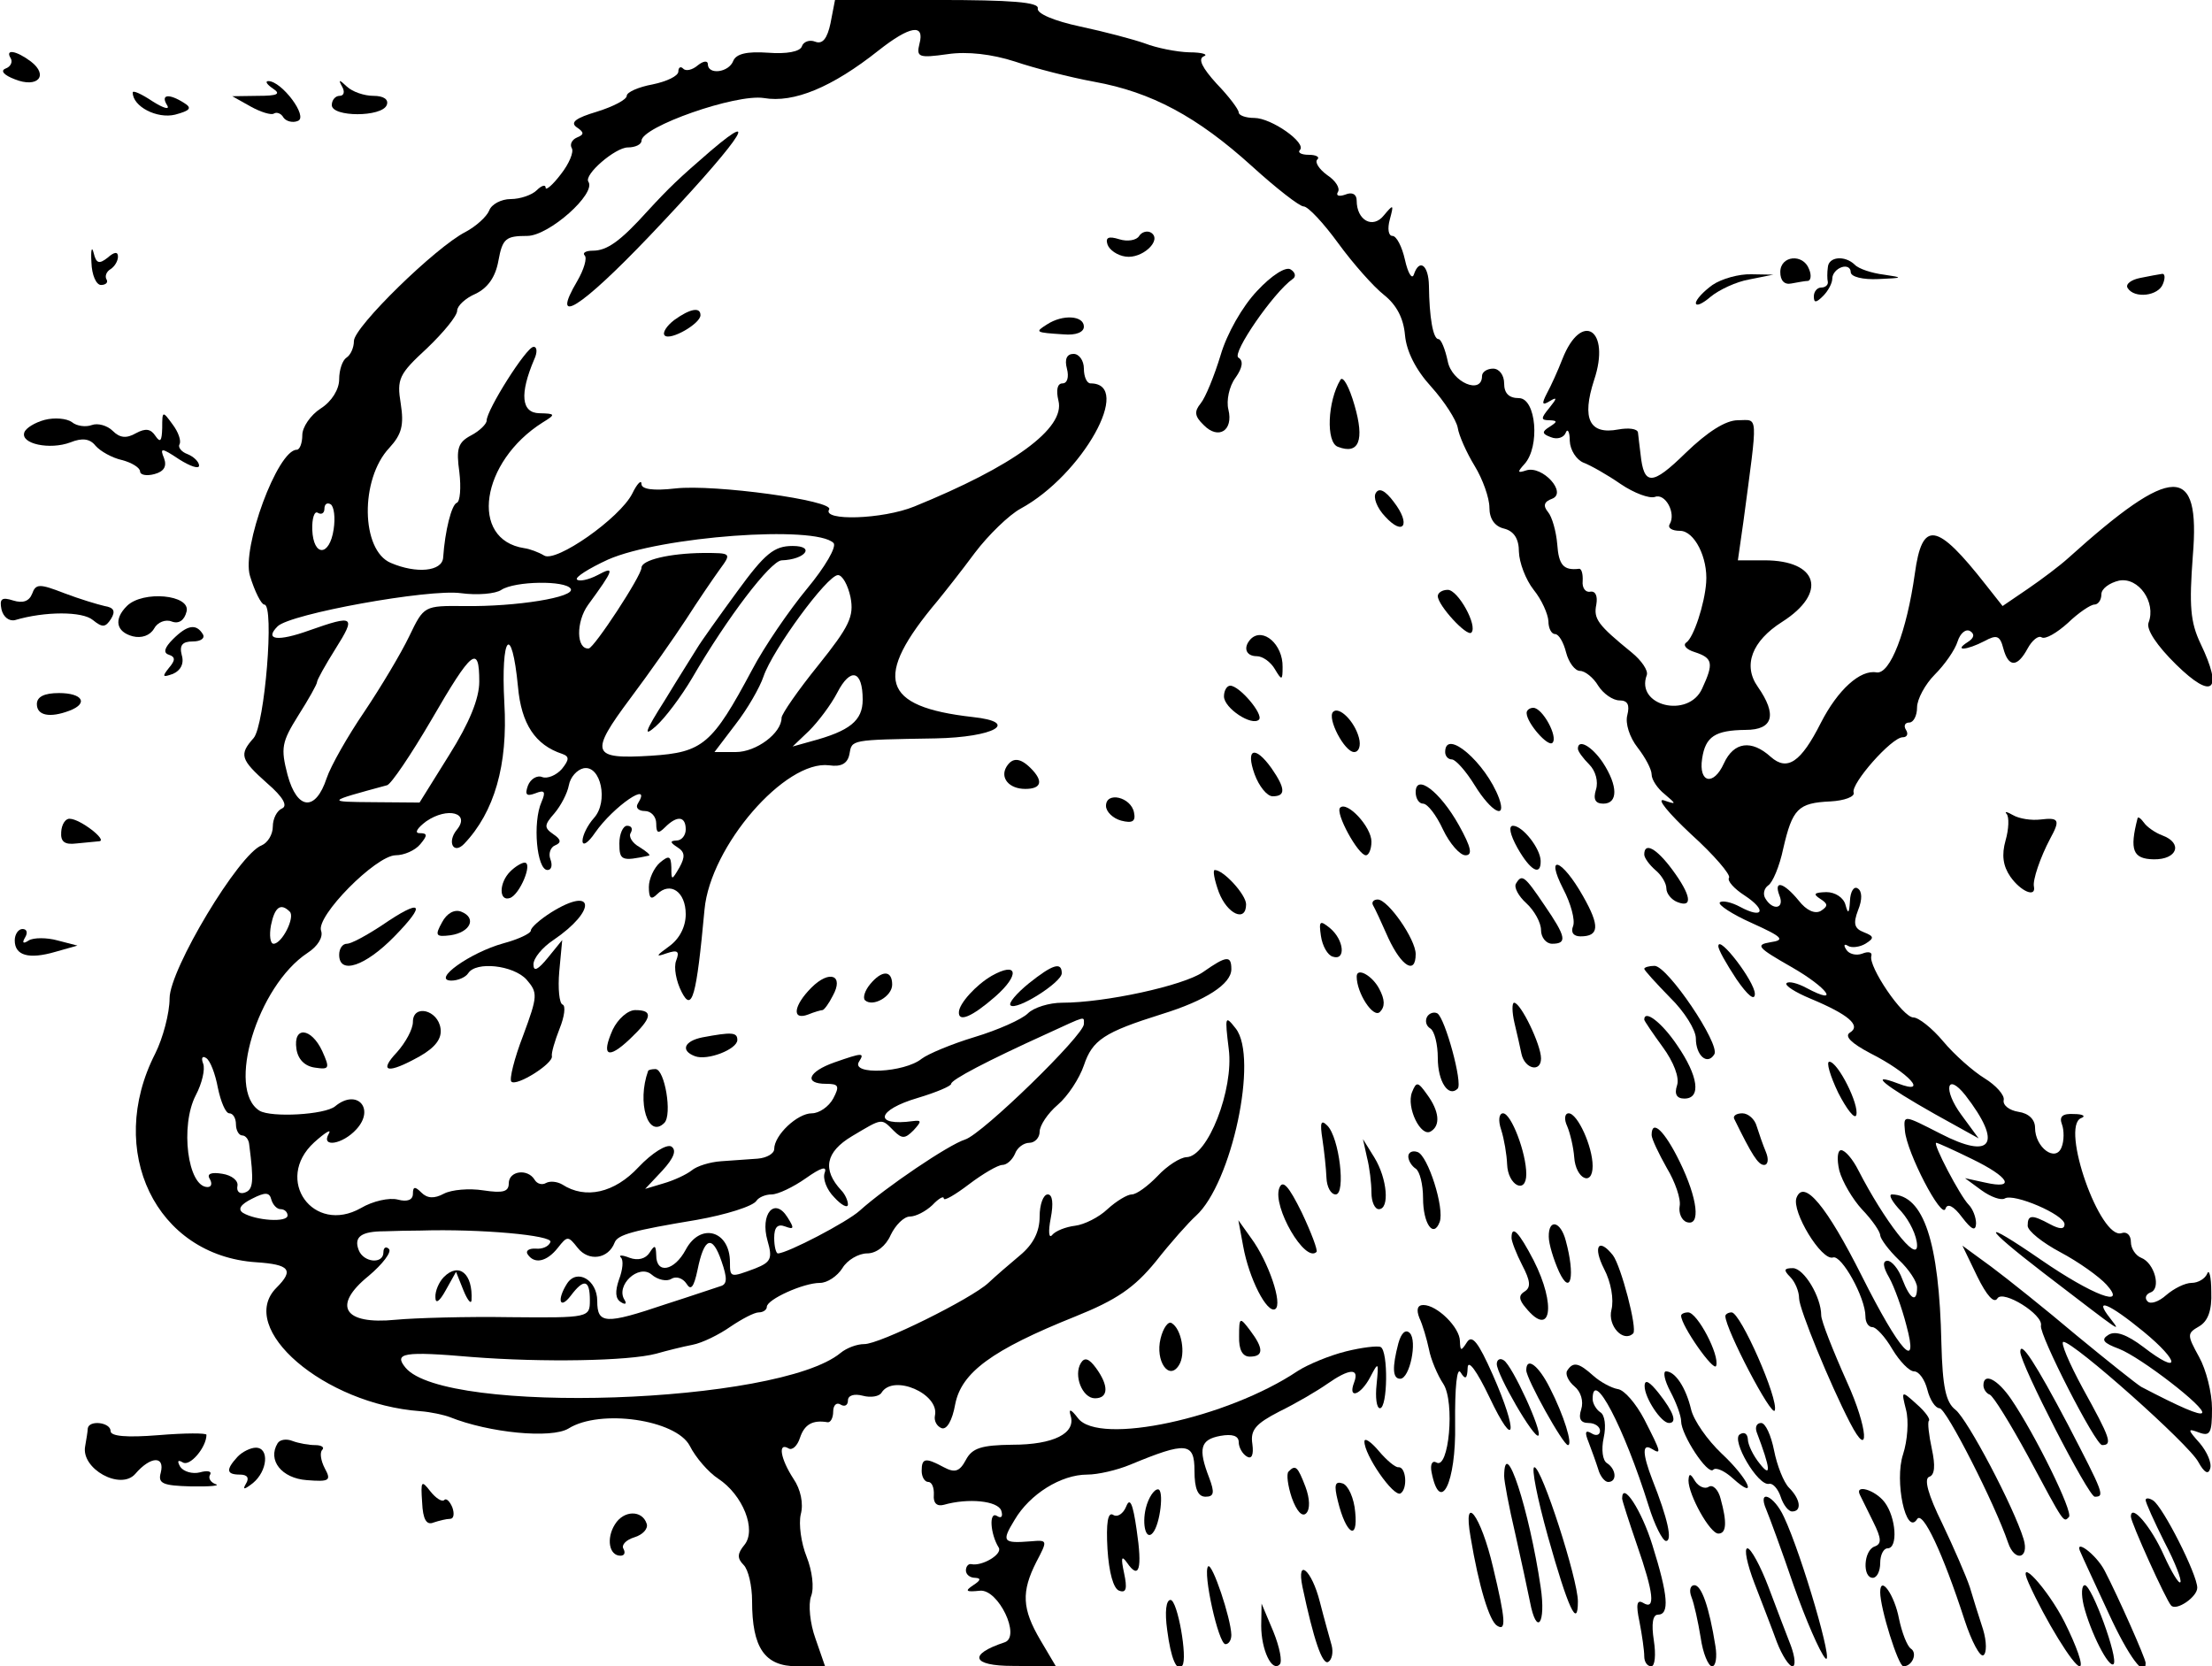 <?xml version="1.0" standalone="no"?>
<!DOCTYPE svg PUBLIC "-//W3C//DTD SVG 20010904//EN"
 "http://www.w3.org/TR/2001/REC-SVG-20010904/DTD/svg10.dtd">
<svg version="1.0" xmlns="http://www.w3.org/2000/svg"
 width="300pt" height="226pt" viewBox="0 0 300 226"
 preserveAspectRatio="xMidYMid meet">
<g transform="translate(0,226) scale(0.05,-0.05)"
fill="#000000" stroke="none">
<path d="M2253 4458 c-9 -43 -22 -59 -42 -51 -15 6 -32 0 -36 -13 -5 -14 -41
-21 -92 -17 -57 4 -86 -3 -94 -22 -12 -32 -69 -39 -69 -9 0 10 -12 9 -27 -3
-15 -13 -33 -17 -40 -9 -7 7 -13 3 -13 -8 0 -12 -31 -27 -70 -35 -38 -7 -70
-21 -70 -31 0 -10 -36 -29 -81 -43 -57 -17 -73 -29 -55 -42 21 -14 21 -20 1
-28 -14 -6 -20 -19 -14 -29 6 -10 -7 -42 -30 -71 -22 -29 -41 -45 -41 -36 0 9
-11 6 -24 -7 -13 -13 -45 -24 -71 -24 -25 0 -52 -14 -58 -31 -7 -17 -36 -43
-64 -58 -81 -41 -303 -258 -303 -296 0 -18 -9 -38 -20 -45 -11 -7 -20 -33 -20
-59 0 -27 -20 -60 -50 -79 -28 -18 -50 -51 -50 -72 0 -22 -7 -40 -15 -40 -52
0 -150 -266 -127 -342 13 -43 31 -78 39 -78 28 0 1 -327 -29 -362 -40 -45 -36
-58 37 -123 43 -37 56 -61 40 -68 -14 -6 -25 -28 -25 -49 0 -22 -14 -44 -30
-51 -62 -23 -250 -337 -250 -415 0 -40 -18 -108 -39 -150 -135 -264 2 -548
274 -566 91 -6 103 -21 55 -69 -110 -110 129 -316 390 -335 28 -2 64 -10 80
-16 107 -43 276 -59 322 -31 86 54 292 24 329 -47 16 -32 51 -72 77 -89 67
-44 105 -139 71 -180 -19 -23 -20 -36 -2 -54 13 -13 23 -57 23 -98 0 -127 34
-177 122 -177 l76 0 -26 75 c-15 41 -20 93 -12 115 9 23 3 69 -12 107 -15 37
-22 89 -16 115 8 29 0 68 -20 97 -35 54 -43 100 -13 82 10 -6 24 7 31 29 12
36 34 49 75 42 8 -1 15 12 15 29 0 17 9 26 20 19 11 -7 20 -2 20 11 0 14 17
19 40 13 22 -6 45 -2 51 8 32 52 158 -3 145 -62 -3 -14 5 -29 18 -34 14 -5 29
20 37 65 17 86 99 147 326 238 112 45 160 78 218 149 40 51 89 106 109 124 97
88 170 429 108 508 -29 37 -30 34 -19 -56 14 -109 -57 -292 -115 -293 -17 -1
-52 -23 -78 -51 -26 -27 -57 -50 -70 -50 -12 0 -42 -18 -66 -40 -23 -22 -63
-42 -88 -45 -25 -3 -53 -14 -62 -25 -9 -11 -11 9 -4 45 8 41 5 65 -8 65 -12 0
-22 -27 -22 -60 0 -41 -17 -75 -53 -105 -30 -25 -68 -58 -86 -75 -46 -43 -296
-167 -337 -166 -19 0 -47 -10 -64 -24 -168 -139 -1073 -169 -1180 -40 -33 40
-5 45 180 29 192 -15 425 -11 500 9 28 8 72 19 98 24 27 5 73 28 103 49 31 21
65 39 77 39 12 0 22 7 22 15 0 20 99 65 144 65 20 0 47 18 61 40 13 22 44 40
67 40 25 0 51 20 64 50 13 27 36 50 52 50 16 0 43 14 61 31 17 18 31 26 31 18
0 -8 31 10 69 39 37 28 78 52 90 52 12 0 27 14 34 30 6 17 24 30 39 30 15 0
28 14 28 30 0 17 22 50 49 73 28 24 59 72 71 107 23 69 55 90 211 139 120 37
189 82 189 122 0 38 -13 37 -77 -8 -54 -37 -266 -83 -382 -83 -35 0 -77 -13
-93 -29 -16 -16 -81 -45 -144 -64 -63 -19 -127 -46 -144 -59 -47 -38 -193 -45
-170 -8 16 25 10 25 -67 -2 -71 -25 -84 -58 -22 -58 34 0 37 -6 19 -40 -12
-22 -38 -40 -58 -40 -39 0 -102 -59 -102 -97 0 -12 -20 -24 -45 -26 -25 -2
-69 -5 -99 -7 -30 -2 -66 -13 -80 -25 -14 -11 -48 -27 -76 -35 l-50 -15 47 50
c31 34 39 55 24 65 -13 7 -52 -17 -89 -56 -65 -70 -144 -88 -207 -47 -14 8
-33 10 -44 4 -10 -6 -24 -3 -31 9 -19 31 -70 24 -70 -10 0 -23 -16 -27 -69
-19 -38 6 -86 2 -107 -9 -26 -14 -45 -13 -61 3 -17 17 -23 17 -23 -3 0 -17
-15 -23 -41 -16 -23 6 -68 -4 -100 -23 -129 -73 -237 77 -127 178 30 27 48 38
40 24 -23 -39 37 -30 75 12 51 56 1 111 -58 62 -28 -23 -173 -31 -205 -12 -91
57 -6 338 130 428 28 18 43 43 37 60 -15 39 148 204 202 205 23 0 53 13 67 30
20 24 20 30 -2 30 -15 0 -6 14 18 32 58 40 121 23 83 -23 -27 -33 -9 -68 20
-38 82 86 119 214 109 382 -10 184 20 220 37 44 9 -101 47 -158 120 -182 20
-7 19 -16 -1 -41 -15 -17 -39 -27 -53 -22 -14 6 -32 -5 -39 -23 -9 -25 -4 -30
20 -21 25 10 29 5 17 -23 -25 -56 -13 -185 16 -185 11 0 14 13 8 29 -6 15 0
33 13 38 17 7 16 16 -5 30 -26 18 -25 25 3 57 17 20 35 54 39 76 4 22 22 42
40 46 47 9 68 -91 28 -135 -17 -19 -31 -47 -31 -62 0 -15 15 -6 34 22 50 72
157 145 116 79 -7 -11 2 -20 19 -20 17 0 31 -15 31 -34 0 -26 5 -29 24 -10 33
33 56 30 56 -6 0 -16 -11 -30 -25 -30 -18 -1 -18 -5 2 -18 21 -13 22 -26 6
-55 -21 -36 -22 -36 -22 0 -1 31 -6 34 -31 13 -16 -14 -30 -44 -30 -66 0 -31
6 -36 22 -20 36 36 78 7 78 -54 0 -34 -17 -67 -45 -87 -36 -26 -38 -30 -7 -19
30 10 36 6 26 -20 -7 -18 0 -56 15 -85 28 -55 40 -15 62 224 16 172 219 406
338 391 33 -5 50 5 55 30 7 40 1 39 233 43 160 3 232 44 101 58 -248 28 -271
106 -95 315 18 22 64 80 101 130 37 49 93 103 124 120 168 91 307 340 190 340
-10 0 -18 18 -18 40 0 22 -13 40 -28 40 -18 0 -25 -14 -18 -40 6 -23 1 -40
-12 -40 -14 0 -18 -18 -11 -47 19 -75 -123 -178 -391 -287 -86 -35 -251 -40
-231 -8 15 24 -312 69 -417 57 -61 -7 -92 -2 -92 12 0 13 -12 1 -25 -26 -34
-67 -207 -188 -239 -168 -15 9 -39 18 -54 20 -150 23 -118 235 50 341 36 22
35 24 -9 25 -49 1 -54 52 -14 146 9 19 8 35 -2 34 -19 0 -127 -171 -127 -200
0 -9 -19 -28 -42 -40 -36 -19 -41 -36 -32 -100 5 -42 2 -80 -7 -83 -14 -5 -32
-75 -37 -149 -3 -37 -72 -44 -142 -14 -81 34 -84 227 -4 312 34 37 40 62 31
120 -11 67 -5 80 71 150 45 43 82 88 82 102 0 13 22 34 50 46 33 16 54 45 62
90 11 60 20 67 78 67 59 0 188 115 166 147 -13 19 73 93 107 93 20 0 37 8 37
18 0 38 256 128 332 116 81 -14 185 29 311 129 85 67 126 74 111 18 -9 -36 -2
-39 76 -28 54 8 121 0 183 -20 53 -18 150 -43 216 -55 154 -28 278 -94 427
-229 66 -60 129 -109 140 -109 12 0 54 -45 94 -100 40 -55 96 -118 124 -140
34 -27 53 -63 57 -109 4 -44 29 -94 71 -140 36 -40 68 -90 72 -111 3 -21 24
-68 46 -104 22 -36 40 -87 40 -113 0 -30 14 -51 40 -57 27 -7 40 -28 40 -63 1
-29 18 -75 40 -103 22 -27 39 -66 40 -85 0 -19 8 -35 18 -35 10 0 23 -22 30
-50 7 -27 24 -50 38 -50 13 0 36 -18 49 -40 14 -22 40 -40 58 -40 22 0 28 -12
21 -40 -6 -22 6 -60 28 -88 21 -27 38 -59 38 -73 0 -14 16 -38 35 -53 33 -28
33 -29 -2 -17 -21 6 13 -35 74 -92 62 -56 108 -110 103 -118 -6 -8 14 -30 42
-48 61 -40 51 -65 -12 -31 -24 13 -49 18 -55 12 -6 -6 33 -32 87 -56 84 -38
91 -46 50 -52 -42 -7 -34 -15 57 -67 98 -56 135 -107 41 -57 -24 13 -48 19
-54 13 -6 -6 24 -25 65 -42 103 -43 138 -73 107 -92 -16 -10 4 -29 55 -56 105
-53 161 -115 75 -82 -82 31 -38 -5 100 -83 l119 -66 -47 64 c-50 68 -40 117
11 53 102 -132 73 -177 -68 -104 -100 51 -100 52 -96 8 5 -60 100 -242 110
-212 5 16 22 8 45 -23 26 -34 37 -39 38 -17 0 17 -9 40 -20 51 -23 23 -99 168
-88 168 4 0 48 -20 97 -44 101 -49 120 -83 36 -64 l-55 12 45 -33 c25 -18 53
-28 63 -22 24 15 162 -44 162 -70 0 -14 -13 -14 -39 0 -50 27 -61 26 -61 -4 0
-14 40 -46 89 -72 49 -26 105 -66 125 -88 58 -65 -39 -28 -177 67 -167 115
-163 95 6 -35 222 -170 211 -163 180 -122 -45 57 -3 40 91 -37 101 -83 101
-120 0 -42 -45 34 -76 45 -95 33 -21 -13 -14 -22 29 -38 59 -23 238 -161 225
-174 -6 -7 -58 15 -165 71 -12 7 -91 70 -176 140 -84 71 -188 154 -231 186
l-78 57 40 -83 c26 -53 46 -75 55 -60 15 24 125 -44 118 -74 -5 -25 148 -324
166 -324 29 0 22 19 -52 153 -38 70 -62 127 -53 127 28 0 341 -278 366 -326
16 -29 27 -35 32 -18 5 15 -8 45 -28 69 -34 38 -34 41 -2 29 30 -11 35 -1 35
65 0 43 -16 106 -35 140 -33 60 -33 64 0 83 24 14 35 43 33 94 0 41 -6 63 -11
49 -6 -14 -25 -25 -42 -25 -18 0 -48 -15 -69 -33 -20 -18 -43 -26 -51 -17 -8
8 -5 19 8 24 30 10 11 80 -25 94 -15 6 -28 25 -28 43 0 18 -11 29 -25 24 -58
-20 -167 289 -110 312 14 5 5 11 -19 11 -32 2 -41 -7 -33 -28 6 -16 6 -45 -1
-62 -16 -42 -72 -1 -72 53 0 22 -17 39 -45 43 -25 4 -43 18 -40 32 3 13 -21
40 -52 59 -31 19 -82 64 -112 100 -30 36 -67 65 -81 65 -29 0 -123 139 -114
167 3 10 -8 13 -25 6 -16 -6 -36 -1 -43 11 -8 12 -6 17 5 10 10 -6 32 -3 47 6
24 15 24 20 -4 31 -26 10 -30 23 -16 60 12 29 11 52 -1 59 -10 7 -20 -8 -21
-34 -2 -34 -5 -37 -12 -11 -5 20 -28 35 -52 35 -33 -1 -37 -5 -17 -18 22 -14
22 -20 2 -33 -16 -9 -39 1 -60 28 -41 50 -69 57 -52 13 14 -35 -18 -41 -38 -8
-8 12 -4 28 7 36 12 7 31 52 41 100 25 108 40 124 128 128 38 2 67 13 63 24
-8 24 103 150 133 150 12 0 16 9 9 20 -7 11 -3 20 9 20 11 0 21 18 21 41 0 22
22 63 48 89 27 27 55 67 62 90 7 22 22 35 34 28 13 -8 11 -19 -7 -30 -39 -25
-2 -22 46 3 33 18 42 15 51 -20 14 -52 38 -52 66 0 12 22 29 36 38 30 10 -6
41 12 71 39 29 28 62 50 72 50 10 0 19 12 19 28 0 15 22 31 48 37 53 10 101
-59 80 -114 -7 -18 22 -62 75 -114 99 -97 128 -72 66 57 -28 59 -31 103 -21
238 21 251 -54 250 -338 -6 -22 -20 -71 -57 -109 -83 l-69 -47 -45 57 c-134
171 -173 177 -193 31 -22 -157 -67 -274 -104 -268 -44 8 -105 -47 -151 -137
-54 -107 -91 -132 -136 -92 -52 47 -100 41 -127 -18 -28 -62 -69 -53 -59 13 9
60 35 77 118 78 75 0 86 41 33 117 -41 58 -16 124 66 176 124 79 98 167 -48
167 l-72 0 15 105 c40 301 41 275 -15 275 -33 0 -82 -31 -142 -89 -91 -89
-113 -89 -122 -3 -3 23 -6 50 -7 59 -2 10 -25 13 -53 8 -79 -15 -100 29 -66
134 46 137 -34 189 -86 57 -12 -31 -31 -73 -42 -93 -15 -29 -13 -34 8 -21 20
12 20 8 -1 -18 -24 -29 -24 -34 0 -34 22 -1 22 -4 0 -18 -21 -13 -21 -19 4
-28 17 -7 35 -1 40 12 5 13 11 3 11 -22 1 -25 18 -51 37 -59 19 -7 65 -33 101
-58 37 -25 78 -40 93 -35 28 11 58 -44 40 -74 -6 -10 6 -18 28 -18 39 0 76
-73 71 -140 -4 -58 -34 -150 -54 -163 -10 -7 0 -19 23 -26 49 -16 52 -30 20
-99 -37 -82 -182 -47 -150 37 4 12 -14 39 -41 61 -92 75 -104 91 -96 130 4 23
-2 37 -16 35 -13 -3 -23 10 -21 29 1 19 -3 34 -10 33 -42 -5 -55 10 -59 67 -3
35 -14 74 -25 87 -14 17 -11 28 11 36 42 16 -26 91 -70 77 -24 -8 -25 -5 -5
17 43 47 32 179 -15 179 -27 0 -40 13 -40 40 0 22 -13 40 -30 40 -16 0 -30 -9
-30 -20 0 -52 -82 -17 -93 40 -7 33 -18 60 -25 60 -15 0 -25 60 -26 145 -1 56
-26 75 -41 30 -5 -14 -16 4 -24 40 -8 36 -23 65 -34 65 -11 0 -14 20 -7 45 11
41 10 42 -16 11 -30 -38 -74 -14 -74 40 0 17 -12 24 -31 16 -17 -6 -26 -3 -20
7 7 10 -6 31 -29 46 -22 16 -34 35 -27 42 8 7 -3 13 -23 13 -20 0 -31 6 -24
13 19 19 -77 87 -124 87 -23 0 -42 7 -42 15 0 8 -27 44 -60 78 -39 43 -51 67
-35 74 14 5 -4 11 -39 11 -35 1 -89 12 -120 24 -31 11 -110 32 -176 46 -70 15
-118 35 -115 49 4 17 -72 23 -273 23 l-277 0 -12 -62z m-1348 -1374 c-11 -74
-55 -75 -58 -1 -1 31 6 52 15 46 10 -6 18 -1 18 11 0 12 7 18 17 12 9 -6 13
-36 8 -68z m1356 -37 c9 -10 -23 -65 -72 -124 -48 -58 -116 -157 -149 -220
-108 -202 -133 -224 -274 -233 -162 -10 -168 6 -56 156 51 68 119 165 151 214
32 50 73 110 91 135 33 45 32 45 -45 45 -91 -1 -167 -19 -167 -40 0 -22 -128
-217 -143 -219 -34 -3 -35 72 -2 118 71 97 74 107 26 81 -25 -13 -50 -18 -56
-12 -6 6 32 30 84 54 143 63 563 94 612 45z m46 -147 c10 -52 -3 -79 -87 -184
-55 -68 -100 -133 -100 -143 0 -42 -69 -93 -124 -93 l-58 0 57 75 c32 41 66
100 76 130 25 73 173 275 202 275 12 0 27 -27 34 -60z m-759 23 c14 -23 -148
-49 -288 -47 -110 1 -110 1 -150 -82 -22 -46 -77 -138 -122 -205 -45 -66 -91
-147 -102 -180 -30 -91 -80 -87 -106 9 -19 73 -16 89 29 161 28 44 51 85 51
91 0 6 23 47 50 90 56 89 51 93 -71 50 -86 -31 -123 -26 -86 11 34 34 410 102
497 90 44 -6 94 -2 110 9 37 24 174 26 188 3z m-248 -252 c0 -46 -27 -112 -81
-198 l-81 -130 -124 1 c-130 1 -130 1 36 46 11 3 65 83 120 177 110 190 130
206 130 104z m1040 -49 c0 -57 -35 -85 -140 -113 l-50 -14 45 43 c24 24 59 70
76 103 36 70 69 61 69 -19z m-1554 -575 c15 -15 -21 -87 -44 -87 -9 0 -12 23
-7 50 10 49 26 62 51 37z m2154 -305 c0 -30 -275 -298 -322 -313 -45 -14 -216
-130 -286 -193 -34 -31 -197 -116 -222 -116 -5 0 -10 19 -10 42 0 29 9 39 30
31 24 -9 25 -5 6 25 -35 56 -75 9 -54 -64 14 -48 9 -58 -34 -75 -67 -25 -68
-25 -68 17 0 86 -80 109 -120 34 -31 -58 -80 -67 -80 -15 -1 28 -4 29 -18 7
-11 -17 -32 -22 -54 -14 -20 8 -31 8 -24 1 8 -7 5 -34 -5 -60 -11 -32 -10 -52
5 -61 12 -8 17 -5 10 6 -25 39 38 98 73 69 17 -15 42 -20 54 -12 13 8 31 2 41
-13 12 -20 20 -10 30 37 18 89 40 97 65 24 16 -46 16 -63 -3 -68 -13 -4 -80
-27 -149 -49 -163 -55 -185 -54 -185 9 0 57 -55 89 -82 47 -28 -44 -20 -72 10
-33 36 48 52 44 52 -12 0 -47 -2 -48 -215 -46 -118 2 -259 -2 -312 -7 -141
-14 -173 38 -73 119 38 32 63 65 55 73 -8 8 -15 4 -15 -9 0 -33 -54 -28 -67 6
-14 36 7 51 70 51 26 1 70 2 97 2 164 5 360 -13 353 -31 -4 -12 -22 -20 -40
-18 -18 1 -28 -6 -22 -15 18 -28 52 -21 82 17 26 33 28 33 54 0 30 -38 83 -30
100 14 8 22 49 33 223 62 79 14 153 37 162 52 6 9 24 17 41 17 17 0 59 20 93
44 41 29 58 34 51 15 -6 -16 5 -46 26 -67 20 -22 37 -30 37 -19 0 10 -8 28
-18 38 -52 56 -43 104 29 147 84 50 79 49 113 15 23 -23 31 -22 54 1 22 24 22
28 -1 25 -109 -15 -100 30 13 63 50 15 90 32 90 38 0 11 97 62 260 136 109 50
100 48 100 26z m-2349 -173 c8 -38 21 -69 31 -69 10 0 18 -13 18 -30 0 -16 8
-30 17 -30 9 0 18 -11 19 -25 13 -101 11 -122 -12 -130 -14 -5 -23 3 -20 18 3
14 -15 29 -41 33 -30 5 -43 0 -34 -14 7 -12 5 -22 -6 -22 -54 0 -75 166 -32
249 17 32 26 71 20 86 -6 15 -2 22 8 15 11 -6 25 -43 32 -81z m170 -329 c11 0
19 -8 19 -17 0 -20 -86 -14 -121 7 -15 10 -6 23 24 38 37 19 48 18 53 -2 4
-14 15 -26 25 -26z"/>
<path d="M2000 2916 c-49 -67 -99 -137 -109 -154 -11 -18 -51 -81 -88 -142
-54 -85 -59 -101 -24 -70 25 22 69 81 98 130 97 167 213 318 243 320 64 2 93
39 30 39 -50 0 -75 -20 -150 -123z"/>
<path d="M1204 1056 c-13 -13 -24 -38 -23 -55 0 -19 11 -12 28 19 l28 50 20
-50 c11 -27 21 -39 22 -27 4 72 -34 104 -75 63z"/>
<path d="M29 4362 c6 -10 0 -23 -14 -28 -15 -6 -4 -18 25 -29 62 -25 93 10 44
48 -40 30 -71 35 -55 9z"/>
<path d="M740 4280 c23 -15 13 -20 -40 -20 l-70 -1 50 -28 c27 -15 56 -24 63
-19 8 5 20 0 26 -11 7 -10 25 -15 39 -9 29 11 -44 108 -80 108 -10 0 -4 -9 12
-20z"/>
<path d="M928 4285 c8 -14 5 -25 -7 -25 -11 0 -21 -11 -21 -25 0 -33 136 -33
149 0 6 15 -8 25 -36 25 -25 0 -57 11 -72 25 -21 20 -24 20 -13 0z"/>
<path d="M360 4269 c0 -38 66 -72 115 -60 41 11 47 18 24 32 -41 26 -64 23
-46 -6 9 -14 -9 -9 -39 10 -30 20 -54 31 -54 24z"/>
<path d="M1928 4111 c-87 -75 -113 -100 -171 -163 -74 -82 -110 -108 -149
-108 -19 0 -29 -6 -22 -13 7 -7 -2 -38 -20 -69 -75 -127 8 -75 196 122 233
245 314 357 166 231z"/>
<path d="M3090 3880 c-7 -12 -32 -16 -54 -9 -29 9 -38 5 -32 -14 5 -15 27 -30
49 -33 45 -7 101 45 69 65 -10 6 -25 2 -32 -9z"/>
<path d="M248 3808 c1 -34 13 -61 26 -61 13 0 20 7 15 15 -5 8 -1 21 11 28 11
7 20 22 20 34 0 14 -10 13 -28 -3 -23 -18 -31 -16 -38 13 -5 20 -8 8 -6 -26z"/>
<path d="M4829 3782 c0 -23 11 -35 30 -31 17 3 37 7 45 7 8 1 10 16 3 32 -16
43 -78 37 -78 -8z"/>
<path d="M4958 3795 c-2 -14 -2 -32 0 -40 1 -8 -7 -15 -18 -15 -11 0 -20 -11
-20 -24 0 -18 6 -18 25 1 14 14 25 35 25 47 0 13 11 26 25 31 14 5 25 -1 25
-13 0 -13 33 -21 75 -19 68 3 69 4 15 12 -33 4 -69 16 -79 27 -27 26 -71 22
-73 -7z"/>
<path d="M3410 3731 c-40 -42 -82 -116 -99 -174 -17 -56 -41 -115 -54 -131
-18 -22 -17 -35 8 -59 40 -41 81 -15 67 42 -6 24 2 63 19 86 20 28 22 47 8 55
-18 12 95 176 147 213 10 6 8 18 -5 26 -13 9 -52 -16 -91 -58z"/>
<path d="M4645 3747 c-25 -18 -45 -40 -45 -49 0 -10 18 -2 40 17 23 19 70 41
105 47 l65 13 -60 1 c-33 1 -80 -12 -105 -29z"/>
<path d="M5805 3766 c-25 -5 -40 -17 -34 -27 18 -30 84 -22 96 11 7 17 5 29
-3 27 -8 -1 -34 -6 -59 -11z"/>
<path d="M1829 3652 c-21 -16 -33 -35 -26 -42 15 -15 97 32 97 55 0 23 -28 18
-71 -13z"/>
<path d="M2840 3640 c-33 -21 -33 -22 45 -27 34 -3 55 6 55 21 0 30 -57 34
-100 6z"/>
<path d="M3636 3490 c-35 -58 -40 -170 -7 -182 57 -22 73 17 45 113 -14 49
-31 80 -38 69z"/>
<path d="M121 3381 c-26 -7 -51 -22 -55 -34 -11 -31 69 -48 125 -27 32 13 53
10 68 -9 13 -15 45 -33 72 -39 27 -7 49 -21 49 -31 0 -9 17 -13 39 -7 26 7 34
21 26 43 -12 29 -7 29 41 -3 30 -19 54 -27 54 -17 0 10 -14 24 -31 31 -17 6
-27 19 -22 27 5 9 -3 33 -19 54 -27 37 -28 37 -28 -10 -1 -35 -5 -41 -18 -22
-13 20 -27 22 -53 8 -26 -15 -44 -13 -63 6 -15 15 -41 22 -57 16 -16 -6 -41
-3 -54 8 -14 10 -47 13 -74 6z"/>
<path d="M3732 3183 c-8 -12 3 -41 25 -64 50 -55 71 -22 24 39 -23 31 -40 40
-49 25z"/>
<path d="M87 2909 c-8 -20 -25 -26 -51 -18 -31 10 -38 5 -32 -24 5 -21 21 -33
37 -29 81 24 183 24 211 0 26 -21 34 -20 49 3 13 21 8 31 -17 35 -18 4 -68 19
-110 35 -67 26 -77 26 -87 -2z"/>
<path d="M3900 2903 c0 -25 79 -111 91 -99 18 18 -36 116 -64 116 -15 0 -27
-8 -27 -17z"/>
<path d="M344 2876 c-36 -36 -29 -70 16 -82 24 -6 47 2 58 21 9 17 31 26 48
19 19 -7 34 3 40 27 12 46 -119 58 -162 15z"/>
<path d="M469 2786 c-23 -23 -27 -37 -11 -42 18 -6 18 -15 0 -36 -19 -24 -17
-26 11 -16 21 9 31 28 24 51 -7 27 2 37 30 37 22 0 34 9 27 20 -18 29 -42 25
-81 -14z"/>
<path d="M3393 2787 c-22 -23 -14 -47 16 -47 16 0 38 -16 49 -35 19 -32 21
-31 21 6 1 61 -53 108 -86 76z"/>
<path d="M3320 2631 c0 -32 76 -82 95 -63 13 14 -53 92 -78 92 -9 0 -17 -13
-17 -29z"/>
<path d="M100 2610 c0 -31 35 -38 88 -18 53 20 36 48 -28 48 -40 0 -60 -10
-60 -30z"/>
<path d="M3616 2589 c-17 -17 31 -109 57 -109 13 0 19 17 13 39 -12 45 -54 86
-70 70z"/>
<path d="M4141 2585 c1 -27 58 -92 70 -80 16 16 -27 95 -52 95 -10 0 -19 -7
-18 -15z"/>
<path d="M3920 2480 c0 -11 8 -20 18 -20 10 0 38 -31 62 -70 45 -73 88 -96 66
-35 -36 96 -146 191 -146 125z"/>
<path d="M4280 2489 c0 -7 14 -26 31 -43 17 -17 25 -46 18 -68 -8 -26 -2 -38
20 -38 40 0 40 48 -1 111 -30 45 -68 66 -68 38z"/>
<path d="M3403 2420 c12 -33 34 -60 49 -60 36 0 35 21 -3 76 -45 63 -71 54
-46 -16z"/>
<path d="M2730 2440 c-18 -30 7 -60 51 -60 44 0 50 21 15 56 -29 29 -50 30
-66 4z"/>
<path d="M3840 2371 c0 -17 9 -31 20 -31 12 0 36 -31 54 -70 18 -38 46 -70 61
-70 20 0 16 21 -18 82 -51 91 -117 141 -117 89z"/>
<path d="M3000 2334 c0 -16 19 -34 41 -40 31 -8 40 -2 35 22 -8 42 -76 58 -76
18z"/>
<path d="M3635 2329 c-14 -14 49 -129 70 -129 8 0 15 17 15 37 0 40 -66 111
-85 92z"/>
<path d="M5443 2312 c7 -8 6 -41 -3 -72 -11 -39 -7 -69 13 -98 28 -40 70 -58
64 -27 -4 17 17 79 44 130 28 51 24 58 -26 52 -25 -3 -58 2 -75 12 -16 9 -24
11 -17 3z"/>
<path d="M166 2263 c-2 -26 9 -35 41 -31 23 2 51 5 62 6 24 2 -52 61 -80 61
-11 1 -22 -15 -23 -36z"/>
<path d="M5798 2300 c-22 -86 -13 -110 44 -111 64 -1 80 44 23 65 -19 7 -42
23 -50 35 -8 11 -16 17 -17 11z"/>
<path d="M1680 2232 c0 -46 6 -49 80 -33 6 1 -6 11 -25 23 -20 11 -31 29 -24
39 6 11 2 19 -10 19 -11 0 -21 -22 -21 -48z"/>
<path d="M4116 2220 c35 -62 64 -78 63 -35 -1 34 -49 95 -75 95 -13 0 -8 -24
12 -60z"/>
<path d="M4460 2202 c0 -9 14 -28 30 -42 17 -14 30 -36 30 -50 0 -14 14 -31
30 -37 43 -17 37 19 -14 88 -43 58 -76 76 -76 41z"/>
<path d="M1384 2156 c-31 -31 -31 -82 -1 -72 27 9 63 96 40 96 -8 0 -26 -11
-39 -24z"/>
<path d="M4240 2109 c21 -40 33 -85 27 -101 -7 -17 1 -28 20 -28 51 0 53 28 7
109 -57 101 -104 118 -54 20z"/>
<path d="M3306 2100 c23 -60 74 -83 74 -33 0 26 -61 93 -85 93 -6 0 -1 -27 11
-60z"/>
<path d="M4112 2123 c-6 -10 7 -34 28 -53 22 -20 40 -53 40 -73 0 -20 14 -37
30 -37 42 0 38 19 -21 105 -54 80 -61 85 -77 58z"/>
<path d="M1495 2045 c-30 -19 -55 -41 -55 -49 0 -8 -34 -24 -75 -35 -90 -25
-195 -100 -141 -101 18 0 39 9 46 20 21 33 122 22 158 -17 31 -36 31 -44 -9
-152 -24 -62 -38 -119 -32 -125 14 -14 114 49 110 69 -2 8 8 42 21 75 13 32
17 62 8 65 -9 3 -13 44 -9 90 l8 85 -39 -48 c-27 -33 -39 -39 -39 -18 0 17 24
46 54 66 118 80 113 149 -6 75z"/>
<path d="M3724 2065 c5 -8 24 -49 42 -90 36 -77 74 -100 74 -43 0 40 -75 148
-103 148 -11 0 -17 -7 -13 -15z"/>
<path d="M1036 2010 c-41 -27 -83 -50 -95 -50 -12 0 -21 -13 -21 -30 0 -55 71
-31 150 50 89 91 74 104 -34 30z"/>
<path d="M1199 2018 c-20 -36 -17 -40 23 -35 54 8 72 47 29 64 -18 7 -39 -4
-52 -29z"/>
<path d="M3583 1981 c4 -27 18 -52 32 -56 36 -12 31 45 -7 77 -28 23 -31 20
-25 -21z"/>
<path d="M40 1969 c0 -41 38 -52 110 -31 l60 17 -54 14 c-29 8 -65 8 -78 0
-15 -10 -19 -7 -10 8 8 13 5 23 -7 23 -11 0 -21 -14 -21 -31z"/>
<path d="M4661 1954 c-1 -9 22 -49 49 -90 31 -45 50 -60 50 -40 0 33 -98 161
-99 130z"/>
<path d="M2690 1873 c-43 -25 -88 -75 -89 -98 -2 -29 35 -14 99 42 67 59 61
96 -10 56z"/>
<path d="M2790 1852 c-33 -27 -55 -53 -49 -59 15 -16 139 62 139 87 0 32 -25
24 -90 -28z"/>
<path d="M4460 1892 c0 -4 32 -39 70 -78 39 -38 70 -88 70 -111 0 -46 31 -74
50 -43 17 27 -127 240 -162 240 -15 0 -28 -4 -28 -8z"/>
<path d="M2201 1841 c-49 -49 -54 -90 -9 -73 17 7 35 12 39 12 4 0 17 17 28
39 31 56 -9 71 -58 22z"/>
<path d="M2360 1850 c-14 -17 -20 -36 -14 -43 21 -20 74 10 74 42 0 40 -28 40
-60 1z"/>
<path d="M3680 1871 c0 -45 45 -114 63 -96 14 14 14 33 -2 63 -19 36 -61 59
-61 33z"/>
<path d="M4108 1745 c7 -30 16 -68 19 -84 9 -41 53 -51 53 -12 0 37 -55 151
-73 151 -6 0 -6 -25 1 -55z"/>
<path d="M1120 1748 c0 -20 -20 -56 -43 -82 -52 -55 -25 -60 62 -11 42 24 60
48 56 75 -7 51 -75 67 -75 18z"/>
<path d="M1662 1727 c-32 -72 -13 -82 47 -25 60 57 64 78 14 78 -20 0 -47 -24
-61 -53z"/>
<path d="M3871 1762 c-6 -11 -3 -25 9 -32 11 -7 20 -43 20 -80 0 -64 29 -108
54 -83 14 15 -34 190 -55 204 -9 5 -22 1 -28 -9z"/>
<path d="M4460 1754 c0 -3 23 -37 50 -74 30 -41 46 -83 39 -104 -8 -24 -1 -36
20 -36 46 0 38 61 -20 145 -41 61 -89 98 -89 69z"/>
<path d="M804 1675 c4 -28 22 -47 50 -51 40 -6 41 -2 20 45 -30 64 -79 68 -70
6z"/>
<path d="M1905 1706 c-49 -10 -60 -36 -20 -51 34 -13 115 19 115 44 0 21 -15
22 -95 7z"/>
<path d="M4986 1556 c23 -45 45 -73 49 -61 9 28 -50 145 -73 145 -9 0 2 -38
24 -84z"/>
<path d="M1758 1615 c-31 -86 0 -185 44 -141 22 22 1 146 -24 146 -10 0 -19
-2 -20 -5z"/>
<path d="M3830 1557 c-16 -41 24 -123 51 -106 27 16 23 55 -10 100 -25 35 -29
36 -41 6z"/>
<path d="M4072 1455 c8 -25 15 -67 16 -93 2 -58 52 -83 52 -27 0 58 -41 165
-63 165 -11 0 -14 -19 -5 -45z"/>
<path d="M4251 1465 c8 -19 17 -57 19 -84 4 -59 50 -81 50 -24 0 53 -41 143
-65 143 -11 0 -13 -16 -4 -35z"/>
<path d="M4704 1485 c48 -98 65 -125 81 -125 11 0 13 16 5 35 -8 19 -19 51
-25 70 -5 19 -23 35 -39 35 -16 0 -26 -7 -22 -15z"/>
<path d="M3587 1430 c5 -33 10 -80 11 -105 1 -25 12 -45 25 -45 28 0 10 155
-23 187 -17 17 -20 8 -13 -37z"/>
<path d="M4480 1441 c0 -10 19 -50 41 -89 23 -38 39 -85 35 -104 -3 -18 5 -38
19 -43 39 -13 30 64 -19 164 -41 84 -76 117 -76 72z"/>
<path d="M3708 1380 c7 -27 12 -70 12 -95 0 -25 9 -45 20 -45 30 0 23 83 -12
140 l-31 50 11 -50z"/>
<path d="M3820 1383 c0 -11 9 -26 20 -33 11 -7 20 -43 20 -80 0 -69 28 -110
45 -65 14 37 -32 181 -60 190 -14 5 -25 -1 -25 -12z"/>
<path d="M4989 1345 c8 -30 36 -78 62 -106 27 -28 49 -60 49 -70 1 -10 23 -40
50 -66 28 -26 50 -60 50 -75 0 -44 -19 -33 -40 22 -10 28 -29 50 -40 50 -14 0
-13 -16 4 -45 14 -25 35 -83 47 -130 35 -129 -17 -73 -121 134 -95 189 -157
264 -177 212 -14 -37 68 -172 99 -162 23 8 88 -109 88 -160 0 -16 8 -29 19
-29 10 0 35 -27 54 -60 20 -33 46 -60 59 -60 13 0 29 -22 36 -50 7 -28 22 -50
33 -50 18 0 150 -259 186 -365 18 -53 58 -43 42 10 -27 88 -152 325 -185 351
-26 20 -35 62 -38 180 -6 276 -48 402 -134 404 -11 0 1 -21 25 -46 23 -26 43
-67 43 -93 0 -47 -89 68 -159 204 -15 30 -36 55 -47 55 -10 0 -12 -24 -5 -55z"/>
<path d="M3470 1297 c-19 -50 70 -204 101 -173 4 4 -14 52 -40 107 -36 73 -52
90 -61 66z"/>
<path d="M3372 1140 c16 -89 65 -184 87 -171 21 13 -18 128 -65 192 l-35 49
13 -70z"/>
<path d="M4201 1165 c0 -19 13 -62 28 -95 32 -68 44 -10 18 85 -14 53 -47 60
-46 10z"/>
<path d="M4100 1162 c0 -9 13 -43 29 -74 22 -42 24 -60 7 -71 -17 -10 -17 -22
3 -45 68 -83 83 7 21 129 -40 77 -60 98 -60 61z"/>
<path d="M4351 1078 c19 -36 27 -83 20 -111 -11 -43 32 -90 59 -64 12 12 -33
183 -55 212 -39 49 -55 24 -24 -37z"/>
<path d="M4856 1056 c13 -13 24 -39 24 -58 0 -28 84 -233 138 -337 55 -107 49
-15 -8 110 -38 85 -70 166 -70 181 0 50 -47 128 -77 128 -24 0 -26 -5 -7 -24z"/>
<path d="M3850 945 c9 -19 20 -57 26 -85 5 -27 23 -70 39 -94 32 -49 15 -235
-19 -213 -11 6 -17 -5 -13 -26 23 -118 67 -30 64 130 -1 101 5 157 15 140 13
-21 18 -17 19 13 1 24 25 -9 59 -80 71 -150 79 -97 9 61 -39 88 -56 110 -70
88 -16 -25 -18 -24 -19 3 0 37 -62 98 -99 98 -16 0 -20 -12 -11 -35z"/>
<path d="M4560 951 c0 -27 89 -154 95 -136 10 29 -51 145 -76 145 -10 0 -19
-4 -19 -9z"/>
<path d="M4680 950 c0 -35 126 -276 134 -256 11 30 -93 266 -117 266 -9 0 -17
-5 -17 -10z"/>
<path d="M3148 889 c-15 -61 23 -116 50 -72 19 30 7 98 -20 114 -9 6 -23 -13
-30 -42z"/>
<path d="M3361 895 c-1 -36 9 -55 29 -55 38 0 38 22 1 71 -28 37 -30 37 -30
-16z"/>
<path d="M3793 876 c-17 -65 -16 -96 5 -96 26 0 47 103 26 124 -11 11 -23 1
-31 -28z"/>
<path d="M3650 854 c-44 -11 -102 -35 -130 -53 -191 -128 -539 -203 -596 -128
-19 25 -26 27 -20 7 15 -48 -46 -79 -158 -79 -84 -1 -109 -9 -126 -41 -17 -32
-30 -36 -60 -20 -50 27 -60 25 -60 -10 0 -16 8 -30 18 -30 10 0 16 -16 15 -35
-2 -22 8 -32 27 -27 66 19 147 11 156 -16 5 -16 0 -22 -12 -14 -22 13 -18 -49
5 -86 11 -18 -45 -51 -74 -45 -8 2 -15 -6 -15 -17 0 -11 11 -20 25 -20 17 -1
15 -7 -5 -20 -24 -16 -20 -19 18 -15 50 5 112 -125 67 -140 -100 -33 -89 -64
22 -64 l117 -1 -42 71 c-50 85 -52 131 -11 212 31 59 31 60 -15 56 -76 -6 -80
-1 -44 58 41 70 126 123 197 123 29 0 81 12 117 27 152 63 174 61 174 -17 0
-48 9 -70 30 -70 23 0 25 11 10 51 -31 80 -24 104 30 114 33 6 50 0 50 -17 0
-14 10 -32 22 -39 13 -8 19 4 15 34 -6 38 9 55 73 88 45 22 103 56 130 75 60
42 88 44 73 4 -18 -47 18 -35 44 15 22 42 23 41 17 -20 -4 -36 0 -65 9 -65 21
0 23 155 2 166 -8 4 -51 -1 -95 -12z"/>
<path d="M5480 853 c0 -33 185 -393 202 -393 28 0 24 9 -73 196 -87 165 -129
230 -129 197z"/>
<path d="M2932 823 c-21 -34 4 -96 38 -96 37 0 38 34 3 82 -19 26 -31 30 -41
14z"/>
<path d="M4060 820 c0 -29 102 -205 113 -194 11 11 -71 190 -94 204 -10 7 -19
2 -19 -10z"/>
<path d="M4140 803 c0 -23 100 -203 113 -203 14 0 -11 81 -49 155 -31 62 -64
86 -64 48z"/>
<path d="M4251 802 c-6 -9 3 -29 20 -43 17 -14 25 -40 18 -62 -8 -25 -2 -37
20 -37 17 0 31 -10 31 -21 0 -12 -11 -15 -23 -7 -17 10 -19 3 -8 -24 8 -21 20
-54 26 -73 5 -19 18 -35 27 -35 25 0 22 35 -3 51 -12 7 -16 37 -9 69 7 32 3
62 -9 69 -11 7 -21 24 -21 36 0 86 85 -76 152 -290 16 -52 38 -95 47 -95 18 0
5 60 -37 166 -27 70 -28 100 -2 84 28 -17 26 -10 -20 80 -22 42 -54 80 -72 82
-17 3 -47 19 -66 36 -40 36 -55 39 -71 14z"/>
<path d="M4531 745 c16 -30 29 -66 29 -80 0 -37 72 -147 87 -132 7 8 31 -3 53
-23 71 -64 43 -1 -30 67 -39 37 -76 90 -83 120 -14 59 -43 103 -68 103 -9 0
-4 -25 12 -55z"/>
<path d="M4461 760 c0 -32 45 -100 66 -100 23 0 13 29 -27 80 -26 33 -39 40
-39 20z"/>
<path d="M5380 762 c0 -10 8 -22 17 -25 10 -4 56 -79 104 -167 100 -187 96
-180 111 -165 12 13 -91 223 -157 320 -37 54 -75 73 -75 37z"/>
<path d="M5170 696 c8 -30 4 -84 -8 -121 -24 -72 8 -223 38 -176 15 25 70 -92
129 -274 19 -58 42 -101 51 -95 9 6 9 37 -1 70 -11 33 -27 85 -36 115 -10 30
-44 108 -75 173 -38 77 -50 121 -35 126 15 5 17 30 7 76 -8 37 -12 72 -8 76 5
4 -10 25 -33 45 -42 38 -42 37 -29 -15z"/>
<path d="M238 645 c0 -8 -4 -30 -7 -48 -12 -61 96 -121 136 -75 41 48 81 50
69 3 -8 -29 5 -35 82 -37 51 -1 81 2 67 6 -14 5 -21 17 -15 26 5 9 -7 12 -28
6 -20 -5 -44 2 -53 15 -9 16 -7 20 7 12 19 -12 64 41 64 75 0 5 -58 5 -130 -1
-87 -7 -130 -3 -130 11 0 24 -59 31 -62 7z"/>
<path d="M4765 635 c38 -100 40 -126 8 -85 -18 22 -32 52 -32 66 -1 15 -10 21
-22 13 -24 -15 50 -142 80 -134 10 2 24 -14 31 -35 7 -22 21 -40 31 -40 27 0
23 33 -8 64 -15 15 -33 61 -41 102 -8 40 -23 74 -35 74 -12 0 -17 -11 -12 -25z"/>
<path d="M753 605 c-28 -46 11 -95 79 -100 62 -5 67 -1 49 32 -11 21 -14 43
-7 50 7 7 -2 13 -19 13 -17 0 -45 5 -61 11 -17 7 -35 4 -41 -6z"/>
<path d="M3701 610 c-1 -36 79 -152 98 -141 20 13 15 73 -6 71 -8 -1 -32 19
-53 44 -21 25 -39 37 -39 26z"/>
<path d="M644 568 c-32 -35 -30 -48 7 -48 20 0 26 -9 16 -25 -10 -17 -4 -16
19 2 40 33 45 96 8 96 -14 0 -37 -11 -50 -25z"/>
<path d="M3495 528 c-6 -6 -2 -38 9 -71 13 -36 28 -53 39 -42 11 11 10 40 -2
72 -21 55 -27 61 -46 41z"/>
<path d="M4080 516 c0 -14 13 -84 30 -156 16 -71 34 -155 40 -185 18 -95 44
-60 29 40 -31 210 -98 416 -99 301z"/>
<path d="M4199 351 c54 -192 81 -252 81 -175 0 60 -98 364 -118 364 -9 0 8
-85 37 -189z"/>
<path d="M4580 504 c0 -39 58 -144 81 -144 22 0 24 30 6 95 -6 24 -21 39 -32
32 -10 -7 -27 0 -37 15 -13 22 -17 22 -18 2z"/>
<path d="M1145 445 c2 -47 12 -63 31 -55 15 5 35 10 45 10 10 0 12 14 6 31 -7
17 -17 26 -22 20 -6 -6 -23 5 -38 24 -24 31 -26 28 -22 -30z"/>
<path d="M3629 448 c22 -90 55 -110 47 -30 -3 38 -19 73 -34 78 -21 7 -24 -4
-13 -48z"/>
<path d="M3108 429 c-11 -46 1 -89 19 -67 20 23 31 118 14 118 -11 0 -26 -23
-33 -51z"/>
<path d="M5045 465 c4 -8 20 -41 36 -73 23 -46 23 -60 4 -67 -30 -10 -34 -85
-5 -85 11 0 20 18 20 40 0 22 9 40 20 40 29 0 23 84 -8 125 -26 34 -82 50 -67
20z"/>
<path d="M3055 434 c-8 -20 -24 -31 -36 -23 -14 8 -19 -22 -15 -93 4 -63 16
-108 32 -113 19 -7 22 6 13 48 -9 42 -7 49 8 28 33 -48 42 -17 26 90 -10 70
-18 88 -28 63z"/>
<path d="M4400 455 c0 -5 18 -61 40 -125 46 -132 51 -179 17 -158 -17 10 -20
-4 -10 -51 7 -36 13 -78 13 -94 0 -15 8 -27 19 -27 10 0 13 31 7 70 -7 45 -3
70 11 70 32 0 28 52 -15 189 -29 94 -82 175 -82 126z"/>
<path d="M4791 425 c8 -19 42 -111 74 -205 33 -94 72 -183 86 -198 26 -28 -63
279 -112 383 -27 59 -73 78 -48 20z"/>
<path d="M5820 451 c0 -7 23 -58 51 -114 29 -55 48 -105 43 -109 -4 -5 -24 28
-44 72 -35 79 -90 143 -90 106 0 -16 95 -226 109 -241 14 -16 71 23 71 48 0
36 -93 220 -120 237 -11 7 -20 7 -20 1z"/>
<path d="M1668 385 c-24 -38 -16 -85 15 -85 11 0 14 8 8 19 -6 10 7 24 30 31
23 7 38 24 33 37 -12 37 -62 37 -86 -2z"/>
<path d="M3989 350 c22 -132 51 -228 72 -240 25 -16 23 16 -11 158 -33 142
-83 207 -61 82z"/>
<path d="M4759 225 c20 -52 48 -124 61 -160 14 -36 33 -65 42 -65 9 0 7 25 -4
55 -12 30 -39 102 -61 160 -22 58 -48 105 -57 105 -10 0 -1 -43 19 -95z"/>
<path d="M5644 308 c4 -10 38 -83 75 -163 55 -120 101 -181 101 -136 0 12 -76
183 -111 250 -23 45 -86 91 -65 49z"/>
<path d="M3277 271 c-15 -16 28 -211 47 -211 9 0 16 11 16 25 -1 45 -52 197
-63 186z"/>
<path d="M3533 215 c30 -142 54 -213 70 -203 10 6 14 26 9 45 -5 18 -20 71
-32 118 -22 87 -64 122 -47 40z"/>
<path d="M5503 225 c45 -100 122 -225 138 -225 11 0 -8 54 -41 120 -46 91
-133 185 -97 105z"/>
<path d="M4588 188 c7 -17 18 -67 25 -110 6 -43 21 -78 31 -78 10 0 14 25 9
55 -17 107 -38 165 -57 165 -11 0 -15 -14 -8 -32z"/>
<path d="M5100 201 c0 -44 49 -201 63 -201 24 0 39 36 20 48 -10 7 -24 43 -32
81 -12 64 -51 120 -51 72z"/>
<path d="M5652 165 c18 -72 68 -171 81 -159 14 14 -59 214 -78 214 -9 0 -10
-25 -3 -55z"/>
<path d="M3166 98 c10 -77 26 -115 41 -96 15 19 -13 178 -32 178 -12 0 -16
-32 -9 -82z"/>
<path d="M3421 110 c0 -65 29 -127 50 -105 8 7 0 47 -17 89 l-32 76 -1 -60z"/>
</g>
</svg>
